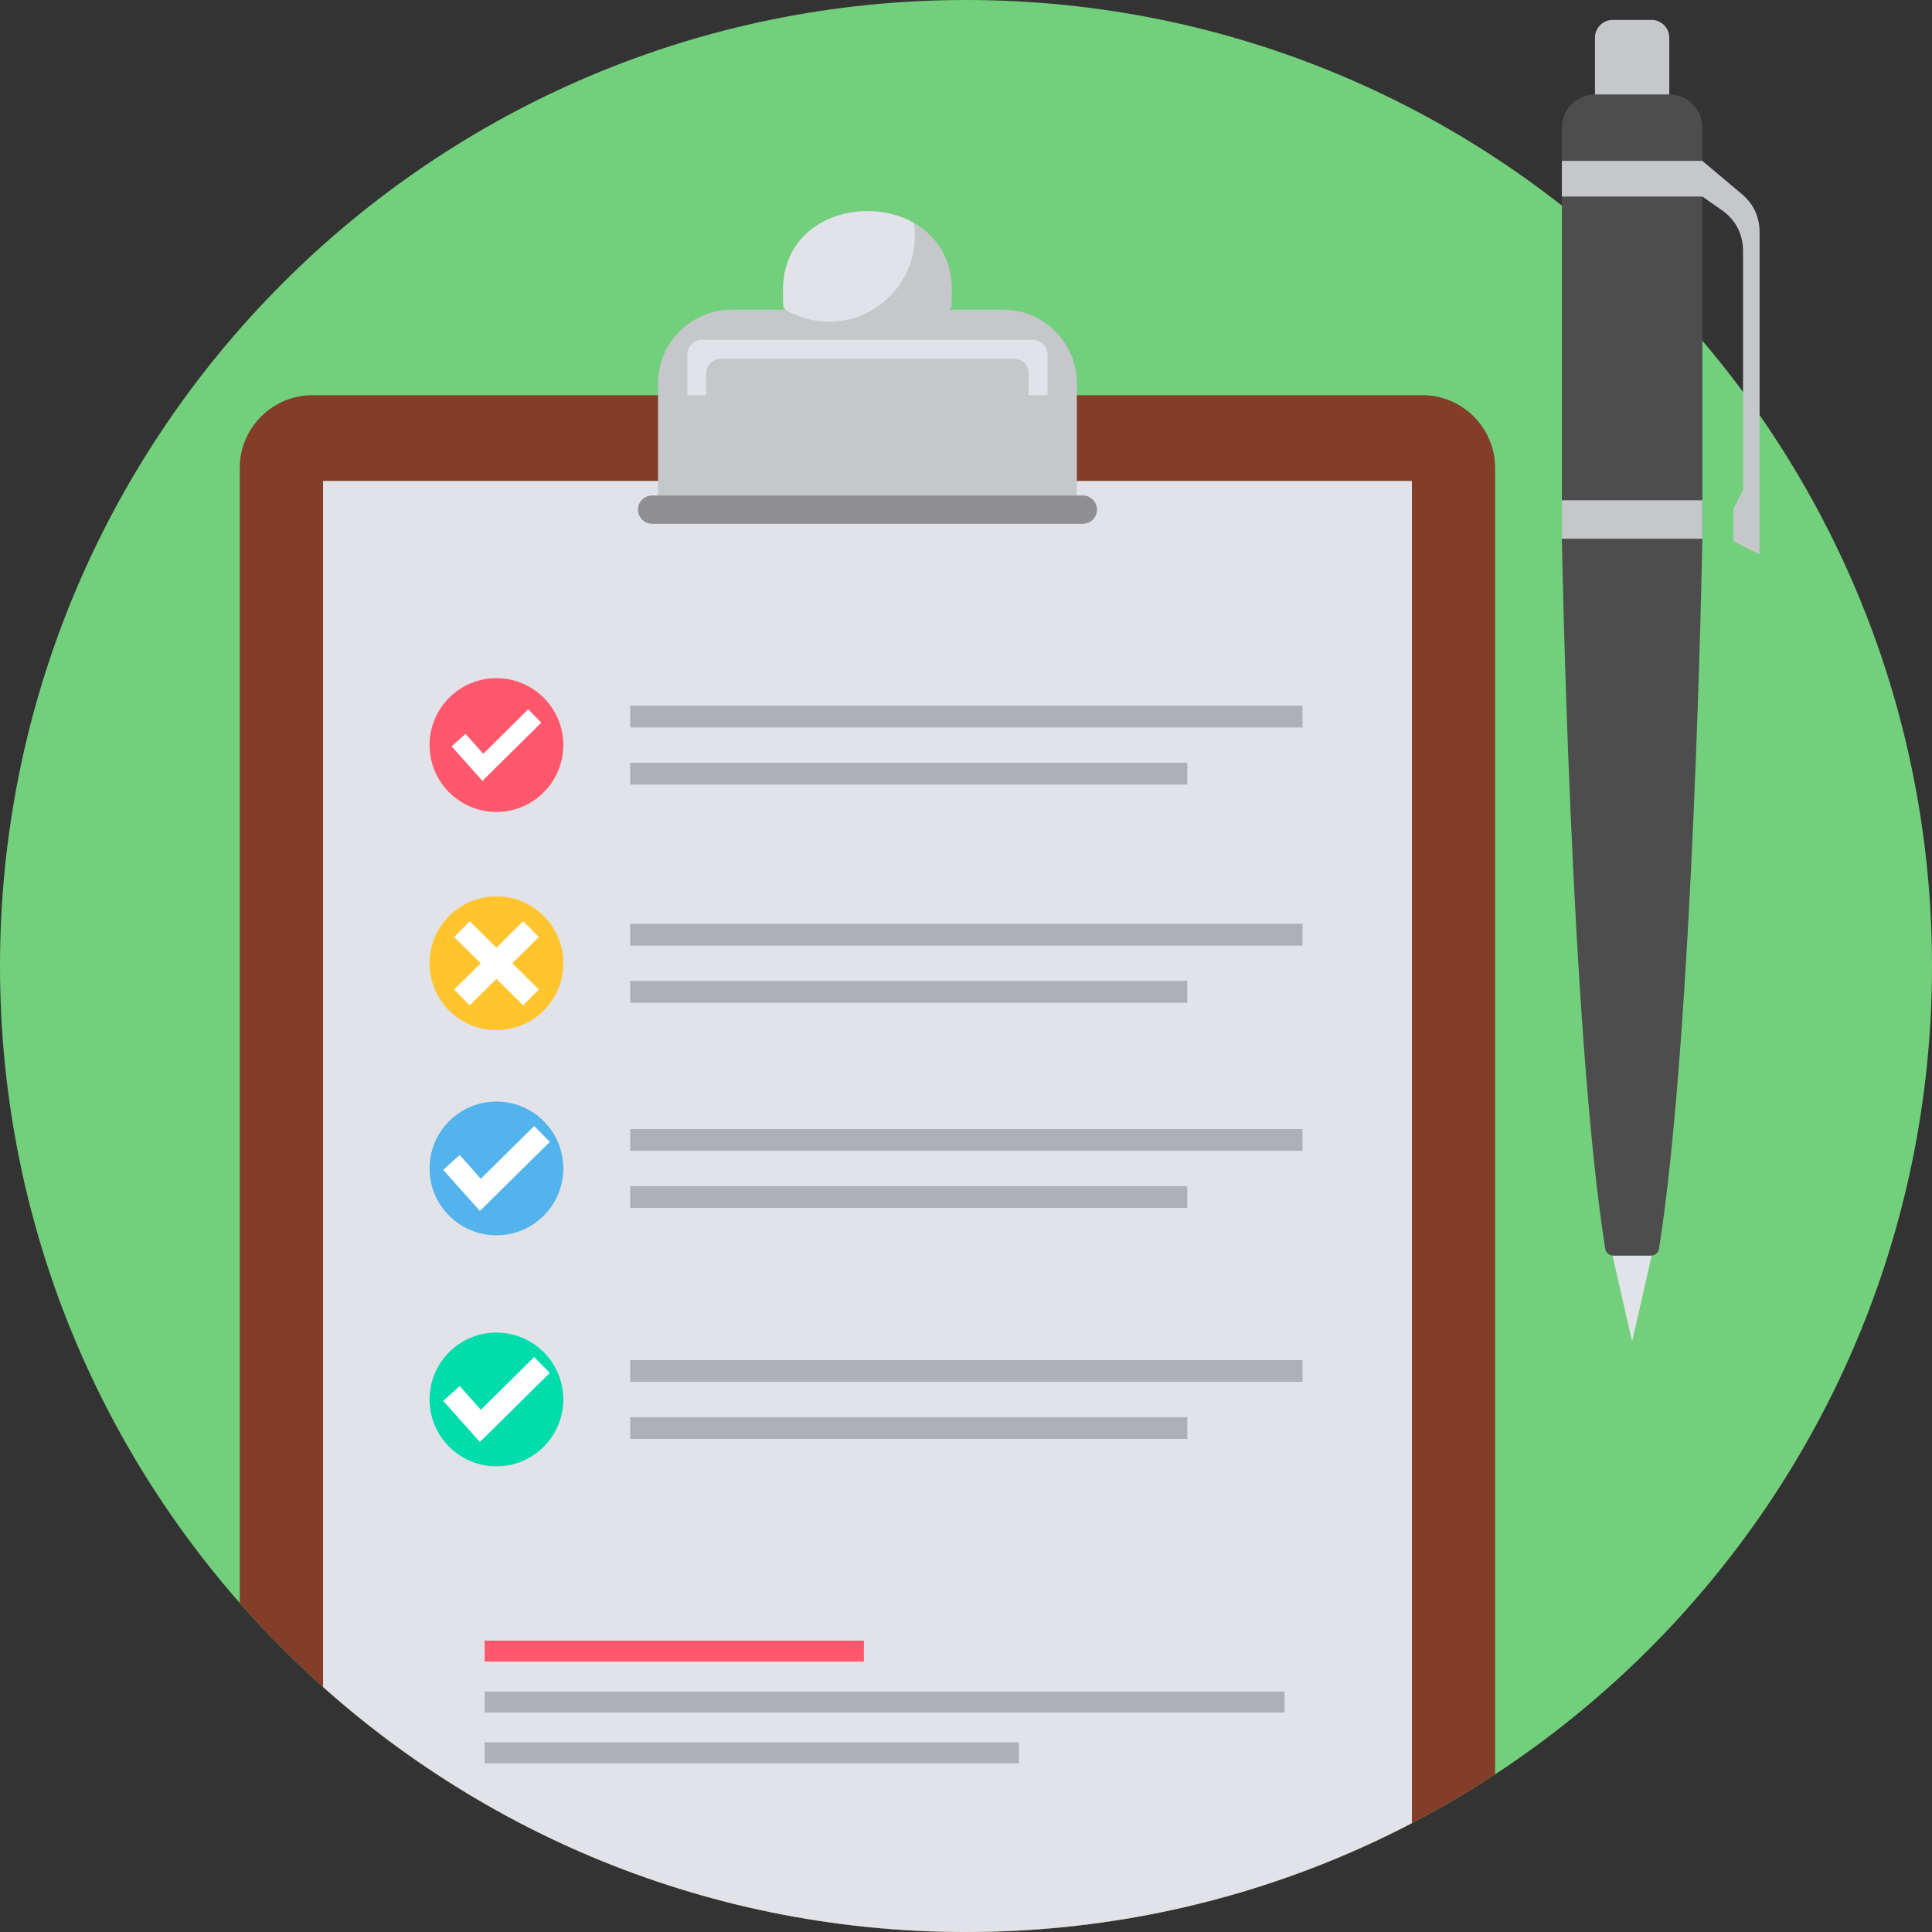 <svg xmlns="http://www.w3.org/2000/svg" width="128" height="128" fill-rule="evenodd" clip-rule="evenodd" image-rendering="optimizeQuality" shape-rendering="geometricPrecision" text-rendering="geometricPrecision" viewBox="0 0 16583 16583"><rect x="0" y="0" width="16583" height="16583" fill="#333333" stroke="none"/><defs><clipPath id="a"><path d="M8292 0c4579,0 8291,3712 8291,8292 0,4579 -3712,8291 -8291,8291 -4580,0 -8292,-3712 -8292,-8291 0,-4580 3712,-8292 8292,-8292z"/></clipPath></defs><path fill="#72cf7b" d="M8292 0c4579,0 8291,3712 8291,8292 0,4579 -3712,8291 -8291,8291 -4580,0 -8292,-3712 -8292,-8291 0,-4580 3712,-8292 8292,-8292z"/><g clip-path="url(#a)"><path fill="#833d29" d="M2682 3392l9528 0c342,0 623,281 623,623l0 13247c0,343 -281,623 -623,623l-9528 0c-343,0 -624,-280 -624,-623l0 -13247c0,-342 281,-623 624,-623z"/><polygon fill="#e1e3e8" points="2773 4128 12119 4128 12119 17149 2773 17149"/><path fill="#c5c7cb" d="M6280 2658l460 0c-12,-53 -19,63 -19,-166 0,-907 1449,-907 1449,0 0,229 -6,113 -19,166l461 0c347,0 631,284 631,632l0 1150 -3595 0 0 -1150c0,-348 284,-632 632,-632z"/><path fill="#e1e3e8" d="M6740 2658c-12,-53 -19,63 -19,-166 0,-628 696,-821 1123,-579 6,36 8,73 8,111 0,407 -330,737 -736,737 -138,0 -266,-38 -376,-103z"/><path fill="#8e8e93" d="M5597 4253l3697 0c67,0 122,55 122,121l0 0c0,67 -55,122 -122,122l-3697 0c-67,0 -121,-55 -121,-122l0 0c0,-66 54,-121 121,-121z"/><path fill="#e1e3e8" d="M6026 2917l2840 0c69,0 126,57 126,127l0 348 -163 0 0 -186c0,-70 -57,-127 -127,-127l-2513 0c-70,0 -127,57 -127,127l0 186 -163 0 0 -348c0,-70 57,-127 127,-127z"/><rect width="3255" height="180" x="4160" y="14082" fill="#ff576b"/><rect width="6866" height="180" x="4160" y="14519" fill="#afb0b5"/><rect width="4585" height="180" x="4160" y="14955" fill="#afb0b5"/></g><path fill="none" d="M8292 0c4579,0 8291,3712 8291,8292 0,4579 -3712,8291 -8291,8291 -4580,0 -8292,-3712 -8292,-8291 0,-4580 3712,-8292 8292,-8292z"/><polygon fill="#e1e3e8" points="14009 11515 13841 10777 14009 10777 14177 10777"/><path fill="#4d4d4d" d="M13690 811l638 0c156,0 284,128 284,284l0 3529c0,0 -75,4223 -372,6093 -5,35 -35,60 -70,60l-322 0c-36,0 -65,-25 -70,-60 -297,-1870 -372,-6093 -372,-6093l0 -3529c0,-156 127,-284 284,-284z"/><rect width="1206" height="330" x="13406" y="4294" fill="#c5c7cb"/><path fill="#c5c7cb" d="M13690 811l638 0 0-487c0-84-68-153-152-153l-334 0c-84 0-152 69-152 153l0 487zM13406 1381l1206 0 339 285c100 84 152 196 152 326l0 2767-224-114 0-279 82-161 0-2052c0-143-64-267-182-349l-167-117-1206 0 0-306z"/><path fill="#afb0b5" d="M5409 6057l5771 0 0 187 -5771 0 0 -187zm0 490l4782 0 0 187 -4782 0 0 -187z"/><circle cx="4261" cy="6395" r="574" fill="#ff576b"/><circle cx="4261" cy="8268" r="574" fill="#ffc42e"/><circle cx="4261" cy="10029" r="574" fill="#53b4ed"/><circle cx="4261" cy="12012" r="574" fill="#00dcab"/><polygon fill="#fff" fill-rule="nonzero" points="3946 11897 4127 12101 4585 11648 4719 11784 4190 12307 4119 12377 4052 12302 3804 12024"/><polyline fill="none" points="3883 6368 4132 6647 4661 6123"/><polygon fill="#fff" fill-rule="nonzero" points="3996 6299 4148 6470 4534 6088 4646 6203 4201 6643 4141 6703 4085 6640 3876 6406"/><line x1="4039" x2="4538" y1="8504" y2="8011" fill="none"/><polygon fill="#fff" fill-rule="nonzero" points="3898 8493 4126 8268 3898 8043 4032 7907 4261 8134 4491 7907 4625 8043 4397 8268 4625 8493 4491 8629 4261 8402 4032 8629"/><line x1="4538" x2="4039" y1="8504" y2="8011" fill="none"/><polygon fill="#fff" fill-rule="nonzero" points="3946 9914 4127 10118 4585 9665 4719 9801 4190 10324 4119 10394 4052 10319 3804 10041"/><path fill="#afb0b5" d="M5409 7929l5771 0 0 188-5771 0 0-188zm0 490l4782 0 0 188-4782 0 0-188zM5409 9691l5771 0 0 187-5771 0 0-187zm0 490l4782 0 0 187-4782 0 0-187zM5409 11674l5771 0 0 187-5771 0 0-187zm0 490l4782 0 0 187-4782 0 0-187z"/></svg>